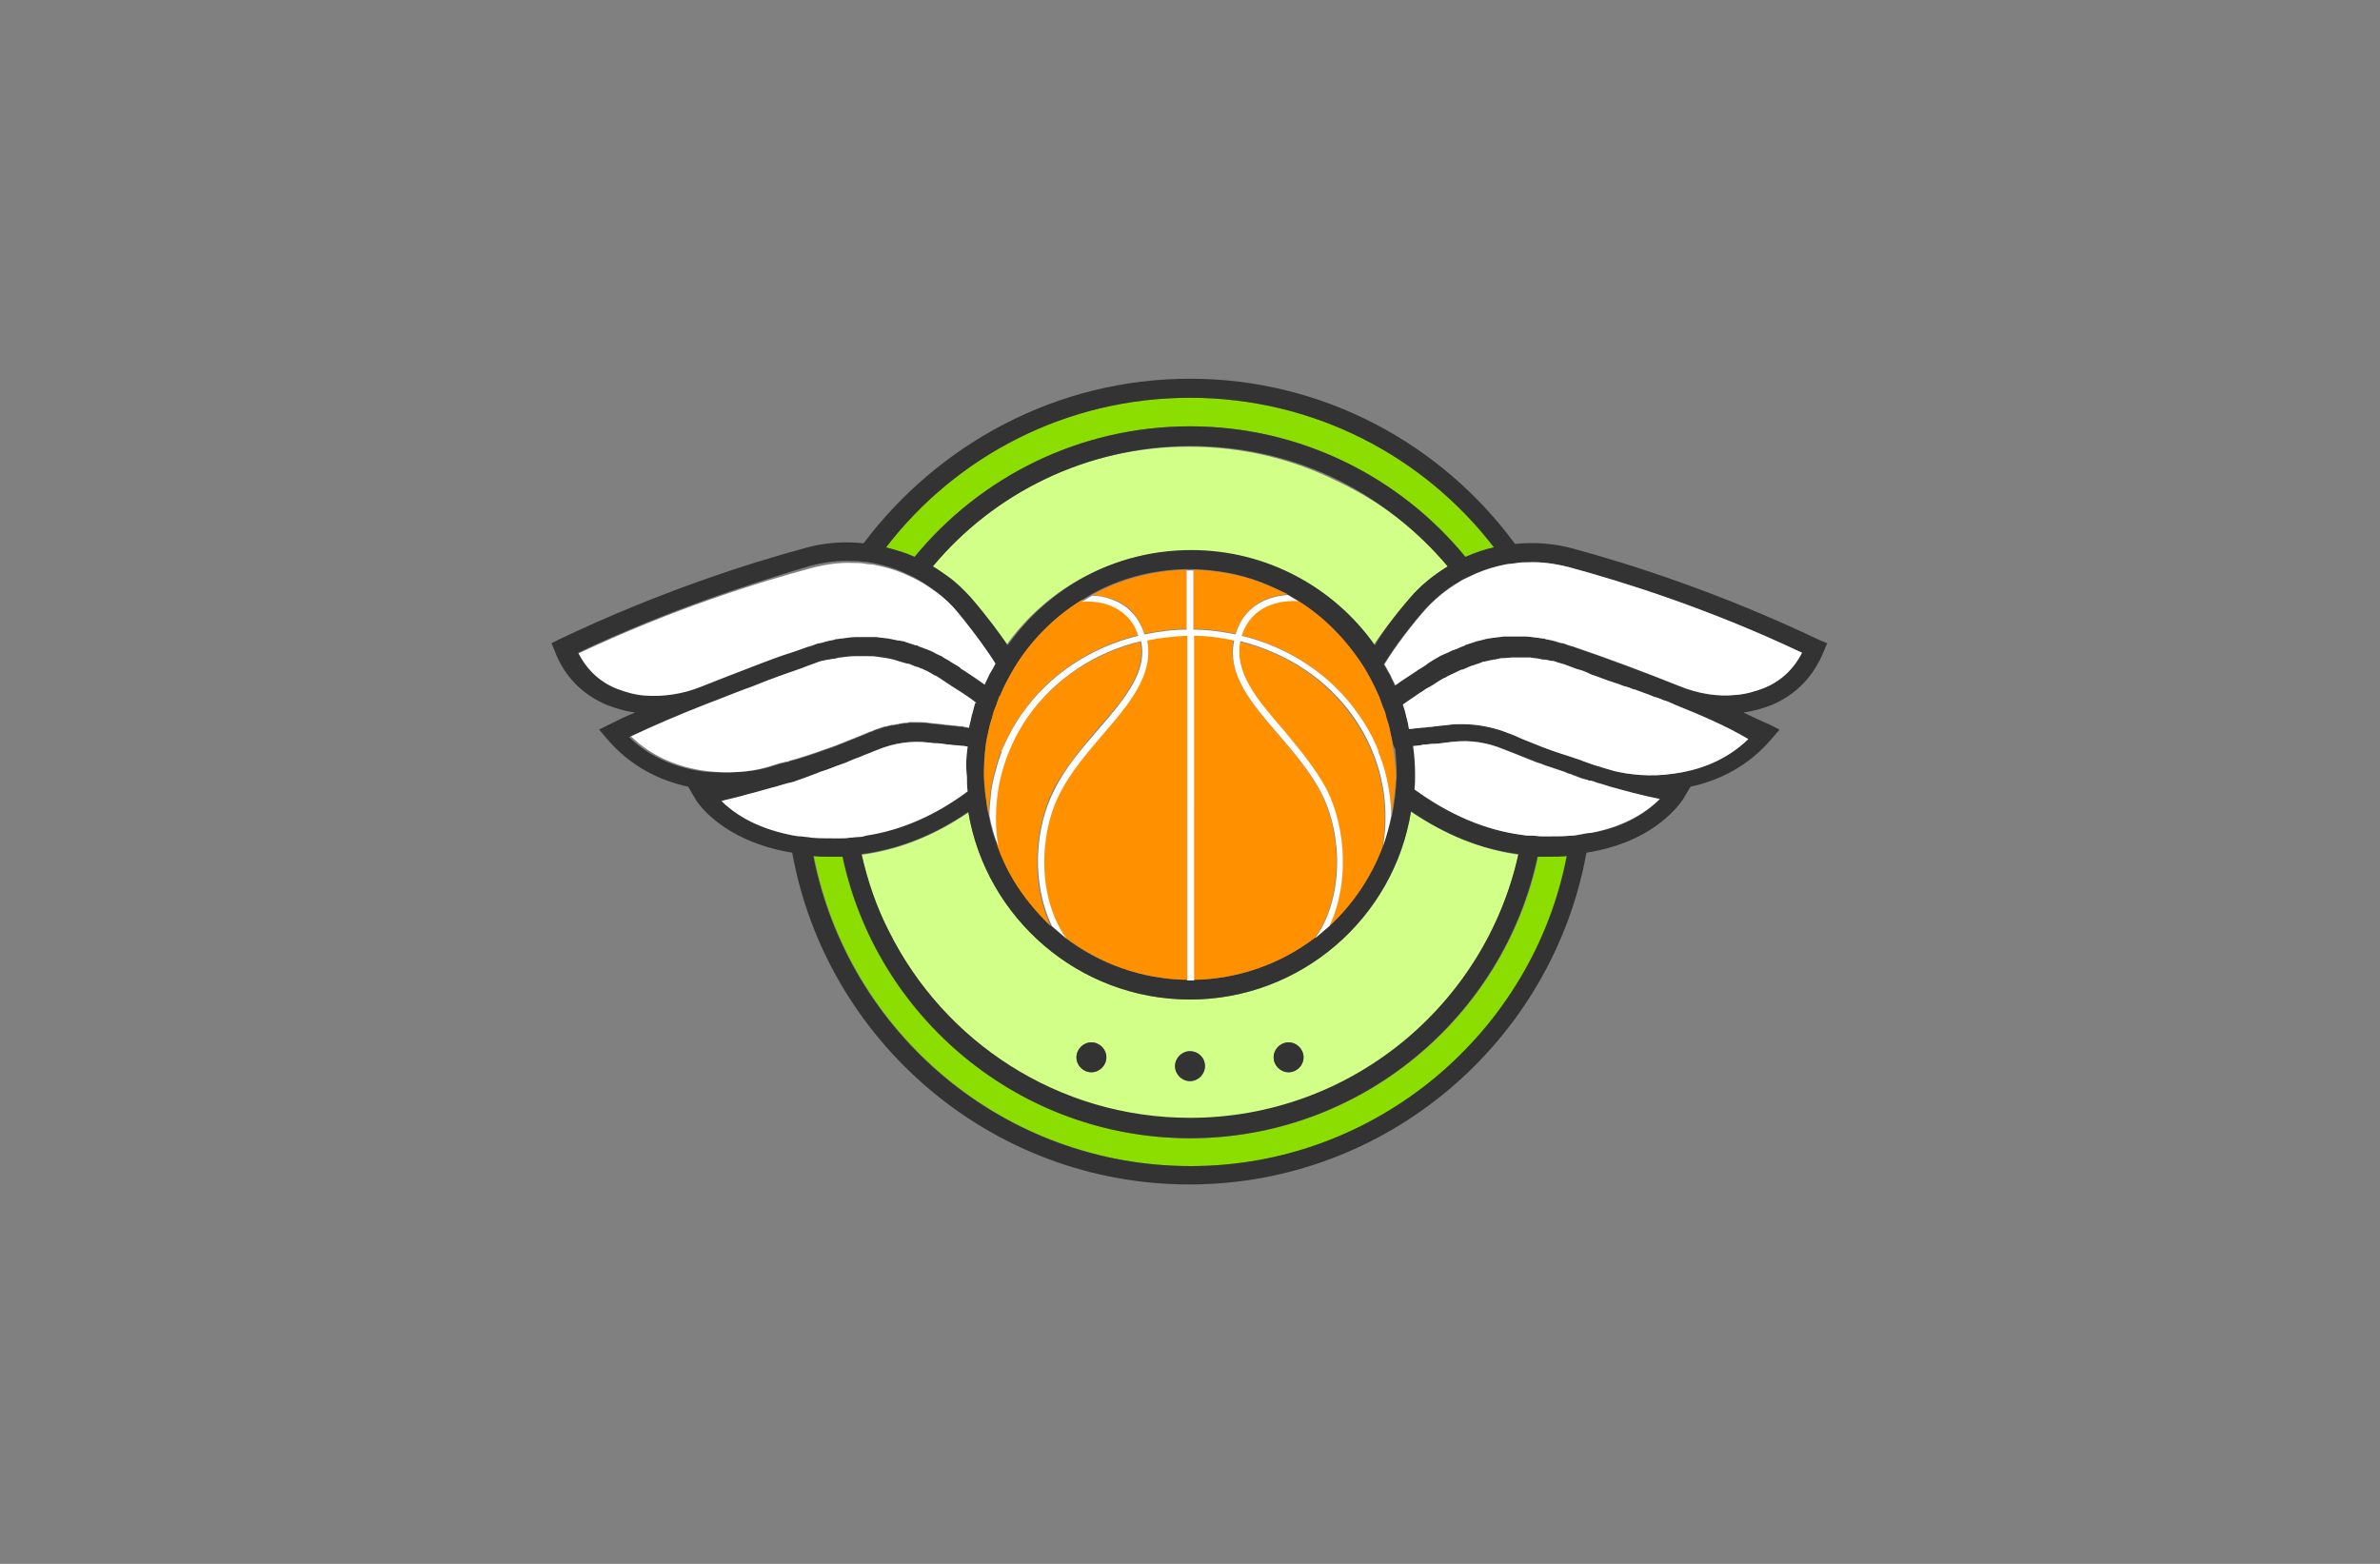 <?xml version="1.0" encoding="utf-8"?>
<!-- Generator: Adobe Illustrator 27.8.1, SVG Export Plug-In . SVG Version: 6.00 Build 0)  -->
<svg version="1.1" xmlns="http://www.w3.org/2000/svg" xmlns:xlink="http://www.w3.org/1999/xlink" x="0px" y="0px"
	 viewBox="0 0 350 230" style="enable-background:new 0 0 350 230;" xml:space="preserve">
<rect x="0" y="0" width="350" height="230" fill="#808080" stroke="none"/>
<style type="text/css">
	.st0{fill:#FF9D00;}
	.st1{fill:url(#SVGID_1_);}
	.st2{opacity:0.22;fill:url(#SVGID_00000044136558960356556730000011274737792473130670_);}
	.st3{fill:#FFC200;}
	.st4{fill:#778718;}
	.st5{fill:#E0B017;}
	.st6{fill:#664407;}
	.st7{fill:#9E690A;}
	.st8{fill:#7F1105;}
	.st9{fill:#191933;}
	.st10{fill:#FCEBD4;}
	.st11{fill:#E3DFD6;}
	.st12{fill:#FFB000;}
	.st13{fill:#AA210E;}
	.st14{fill:#FFF0A6;}
	.st15{fill:#FFDA00;}
	.st16{fill:#F4F4F4;}
	.st17{fill:#DC5C28;}
	.st18{fill:#FF8440;}
	.st19{fill:#C45224;}
	.st20{fill:#2C4369;}
	.st21{fill:#2A72DB;}
	.st22{fill:#C65500;}
	.st23{fill:#C15746;}
	.st24{fill:#FF8C00;}
	.st25{fill:#FFEA2C;}
	.st26{fill:#F7FF57;}
	.st27{fill:#FFFFFF;}
	.st28{fill:#D64949;}
	.st29{fill:#353535;}
	.st30{fill:#FFC783;}
	.st31{fill:#3F7F91;}
	.st32{fill:#25BDE5;}
	.st33{fill:#8CDD00;}
	.st34{fill:#D1FF88;}
	.st35{fill:#333333;}
	.st36{fill:#FF9000;}
	.st37{fill:#A1A813;}
	.st38{fill:#B3C40E;}
	.st39{fill:#CACE72;}
	.st40{fill:url(#SVGID_00000150088418261537742600000018088127321778521009_);}
	.st41{fill:#93E800;}
	.st42{fill:#3CB7D3;}
	.st43{fill:#FF7631;}
	.st44{fill:#E6873C;}
	.st45{fill:#30657F;}
	.st46{fill:#FF7A40;}
	.st47{fill:#FFAD4A;}
	.st48{fill:#BC8E3B;}
	.st49{fill:#E2E2E2;}
	.st50{fill:#F2B844;}
	.st51{fill:#AF3838;}
	.st52{fill:#17B5C1;}
	.st53{fill:#A88643;}
	.st54{fill-rule:evenodd;clip-rule:evenodd;fill:#DD7928;}
	.st55{fill:#E6E7E8;stroke:#CFCFCF;stroke-width:0.106;}
	.st56{fill-rule:evenodd;clip-rule:evenodd;fill:#204F7A;}
	.st57{fill-rule:evenodd;clip-rule:evenodd;fill:#50A4FF;}
	.st58{fill:#002649;}
</style>
<g id="Layer_1">
</g>
<g id="Layer_12">
</g>
<g id="Layer_13">
</g>
<g id="Layer_14">
</g>
<g id="Layer_15">
</g>
<g id="Layer_11">
</g>
<g id="Layer_8">
</g>
<g id="Layer_10">
</g>
<g id="Layer_9">
	<path class="st33" d="M227.8,126C227.8,126,227.8,126,227.8,126c-0.6,0-1.1,0-1.6,0c-5,23.6-26.1,41.4-51.1,41.4
		c-25.1,0-46.1-17.8-51.1-41.4c-0.5,0-1.1,0-1.6,0c0,0,0,0,0,0c-0.9,0-1.8,0-2.7-0.1c5.1,26,28,45.6,55.5,45.6
		c27.4,0,50.4-19.7,55.4-45.6C229.6,125.9,228.7,126,227.8,126z M175,58.5c-18.2,0-34.4,8.6-44.7,22c1.5,0.4,2.9,0.8,4.2,1.4
		c9.6-11.7,24.2-19.2,40.5-19.2c16.3,0,30.9,7.5,40.5,19.2c1.4-0.6,2.8-1.1,4.2-1.4C209.4,67.1,193.2,58.5,175,58.5z"/>
	<path class="st29" d="M147.3,100.3c0,0.1,0,0.1-0.1,0.2l0,0L147.3,100.3L147.3,100.3z"/>
	<path class="st34" d="M212.9,83.3c-2.1,1.3-4,2.8-5.6,4.7c-2.5,2.9-4.3,5.4-5.4,7c-6-8.5-15.8-14-27-14c-11.1,0-21,5.5-27,14
		c-1.1-1.6-2.9-4.1-5.4-7c-1.1-1.2-2.2-2.3-3.5-3.2v0c-0.7-0.5-1.4-1-2.1-1.4c9.1-10.8,22.7-17.7,37.9-17.7c7.9,0,15.3,1.8,21.9,5.1
		c0,0,0,0,0,0c0,0,0,0,0,0C203.1,73.8,208.6,78.1,212.9,83.3z M223.3,125.7c-4.9,22.2-24.7,38.8-48.3,38.8
		c-19.4,0-36.2-11.2-44.3-27.5c0,0,0,0,0,0c-1.8-3.6-3.1-7.3-4-11.3c0.3,0,0.6-0.1,0.8-0.1c5.2-0.8,10.2-2.9,14.9-6.1
		C145,135,158.7,147,175,147c16.3,0,30-12,32.5-27.6C212.6,122.8,217.8,124.9,223.3,125.7z M162.7,155.5c0-1.2-1-2.2-2.2-2.2
		c-1.2,0-2.2,1-2.2,2.2c0,1.2,1,2.2,2.2,2.2C161.7,157.7,162.7,156.7,162.7,155.5z M177.2,156.8c0-1.2-1-2.2-2.2-2.2
		c-1.2,0-2.2,1-2.2,2.2c0,1.2,1,2.2,2.2,2.2C176.2,159,177.2,158,177.2,156.8z M191.7,155.5c0-1.2-1-2.2-2.2-2.2
		c-1.2,0-2.2,1-2.2,2.2c0,1.2,1,2.2,2.2,2.2C190.7,157.7,191.7,156.7,191.7,155.5z"/>
	<path class="st35" d="M162.7,155.5c0,1.2-1,2.2-2.2,2.2c-1.2,0-2.2-1-2.2-2.2c0-1.2,1-2.2,2.2-2.2
		C161.7,153.3,162.7,154.3,162.7,155.5z M189.5,153.3c-1.2,0-2.2,1-2.2,2.2c0,1.2,1,2.2,2.2,2.2c1.2,0,2.2-1,2.2-2.2
		C191.7,154.3,190.7,153.3,189.5,153.3z M268.7,94.6l-0.5,1.2c-1.5,3.7-4.1,6.4-7.7,7.9c-1.3,0.5-2.7,0.9-4.1,1.1
		c1.3,0.6,2.5,1.2,3.7,1.7l1.6,0.8l-1.2,1.4c-3.4,4-7.7,6.1-11.9,7h0l-1,1.7c-0.2,0.3-3.9,6.4-14.3,8c-5,27.7-29.3,48.8-58.4,48.8
		c-29.1,0-53.4-21.1-58.4-48.8c-10.5-1.7-14.2-7.7-14.3-8l-1-1.7l0,0c-4.2-0.9-8.5-3-11.9-7l-1.2-1.4l1.6-0.8
		c1.2-0.6,2.4-1.2,3.7-1.7c-1.4-0.2-2.8-0.6-4.1-1.1c-3.6-1.5-6.3-4.2-7.7-7.9l-0.5-1.2l1.2-0.6c14.5-6.9,27.6-11.1,36.1-13.4
		c2.8-0.8,5.7-1,8.6-0.7C138,65.3,155.4,55.7,175,55.7c19.6,0,37,9.6,47.8,24.3c2.8-0.3,5.7-0.1,8.6,0.7c8.5,2.3,21.6,6.5,36.1,13.4
		L268.7,94.6z M130.3,80.5c1.5,0.4,2.9,0.8,4.2,1.4c9.6-11.7,24.2-19.2,40.5-19.2c16.3,0,30.9,7.5,40.5,19.2
		c1.4-0.6,2.8-1.1,4.2-1.4c-10.3-13.4-26.5-22-44.7-22C156.8,58.5,140.6,67.1,130.3,80.5z M204.7,108.8L204.7,108.8
		c-0.1-0.5-0.2-0.9-0.3-1.4c-0.1-0.6-0.3-1.2-0.5-1.8c0-0.1-0.1-0.3-0.1-0.4c-0.1-0.5-0.3-0.9-0.5-1.4c-0.2-0.5-0.3-0.9-0.5-1.4
		c-0.1-0.1-0.1-0.3-0.2-0.4c-0.6-1.4-1.3-2.7-2.1-4c0,0,0,0,0,0c-2.5-3.9-5.8-7.3-9.7-9.7c-0.5-0.3-1-0.6-1.5-0.9
		c-1.3-0.7-2.6-1.3-3.9-1.8c0,0,0,0,0,0c-3.1-1.2-6.5-1.8-10-1.9c-0.2,0-0.3,0-0.5,0c-0.2,0-0.3,0-0.5,0c-5,0.1-9.8,1.4-13.9,3.7
		c-0.5,0.3-1,0.6-1.5,0.9c-3.9,2.4-7.3,5.8-9.7,9.7v0c0,0,0,0,0,0c-0.8,1.3-1.5,2.6-2.1,4c-0.1,0.1-0.1,0.3-0.2,0.4
		c-0.2,0.5-0.4,0.9-0.5,1.4c-0.2,0.5-0.3,0.9-0.5,1.4c0,0.1-0.1,0.3-0.1,0.4c-0.2,0.6-0.3,1.2-0.5,1.8c-0.1,0.5-0.2,0.9-0.3,1.4
		c-0.1,0.5-0.2,0.9-0.2,1.4c-0.2,1.2-0.2,2.5-0.2,3.8c0,0.6,0,1.2,0.1,1.8c0,0.6,0.1,1.1,0.2,1.7c0.1,0.8,0.2,1.6,0.4,2.4
		c0.3,1.6,0.7,3.1,1.3,4.5c0.6,1.7,1.4,3.4,2.3,4.9c1.5,2.5,3.4,4.8,5.5,6.8c0.7,0.6,1.4,1.2,2.1,1.8c5,3.8,11.2,6.1,17.9,6.2
		c0.2,0,0.3,0,0.5,0c0.2,0,0.3,0,0.5,0c6.7-0.1,12.9-2.4,17.9-6.2l0,0c0.7-0.6,1.4-1.2,2.1-1.8l0,0c3.5-3.2,6.2-7.2,7.9-11.7
		c0.5-1.5,1-3,1.3-4.5c0.2-0.8,0.3-1.6,0.4-2.4c0.1-0.6,0.1-1.1,0.2-1.7c0-0.6,0.1-1.2,0.1-1.8c0-1.3-0.1-2.6-0.2-3.8
		C204.9,109.7,204.8,109.3,204.7,108.8z M175,147c-16.4,0-30-12-32.6-27.6c-4.8,3.3-9.8,5.3-14.9,6.1c-0.3,0-0.6,0.1-0.8,0.1
		c0.9,4,2.2,7.8,4,11.3c0,0,0,0,0,0c8.1,16.3,24.9,27.5,44.3,27.5c23.6,0,43.4-16.6,48.3-38.8c-5.5-0.7-10.7-2.8-15.8-6.3
		C205,135,191.3,147,175,147z M207.3,88c1.6-1.9,3.5-3.4,5.6-4.7c-4.4-5.2-9.8-9.5-15.9-12.6c0,0,0,0,0,0c0,0,0,0,0,0
		c-6.6-3.3-14.1-5.1-21.9-5.1c-15.2,0-28.9,6.9-37.9,17.7c0.7,0.4,1.4,0.9,2.1,1.4v0c1.3,0.9,2.4,2,3.5,3.2c2.5,2.9,4.3,5.4,5.4,7
		c6-8.5,15.8-14,27-14c11.1,0,21,5.5,27,14C203,93.4,204.8,90.9,207.3,88z M94.7,102.2c2.7,0.3,5.6-0.2,8.3-1.3c0,0,0,0,0,0l7.7-3
		c1.3-0.5,2.7-1,4-1.5c1.4-0.5,2.7-1,4.1-1.4c0.1,0,0.2-0.1,0.4-0.1c0.3-0.1,0.5-0.2,0.8-0.3c0.3-0.1,0.6-0.2,0.9-0.2
		c0.6-0.1,1.1-0.3,1.7-0.4c0.1,0,0.3-0.1,0.4-0.1c0.3,0,0.6-0.1,0.8-0.1c0.7-0.1,1.3-0.1,2-0.2c0.5,0,1,0,1.5,0h0.1
		c0.2,0,0.3,0,0.5,0c0.2,0,0.3,0,0.4,0c0.2,0,0.3,0,0.5,0c0.5,0,1,0.1,1.5,0.2l0.1,0c0.2,0,0.4,0.1,0.6,0.1c0.3,0.1,0.6,0.1,0.9,0.2
		c0.2,0,0.4,0.1,0.6,0.1c0.1,0,0.1,0,0.2,0c0.3,0.1,0.6,0.2,0.9,0.3c0.2,0.1,0.4,0.1,0.6,0.2l0.3,0.1c0.1,0,0.3,0.1,0.4,0.1
		c0.1,0,0.3,0.1,0.4,0.2c0.2,0.1,0.4,0.2,0.6,0.2c0.3,0.1,0.5,0.2,0.8,0.3c0.5,0.2,0.9,0.4,1.4,0.7c0.1,0.1,0.3,0.2,0.4,0.2
		c0.4,0.2,0.9,0.5,1.3,0.8c0.4,0.3,0.9,0.6,1.3,0.8c0.1,0.1,0.2,0.1,0.2,0.2c0.2,0.1,0.3,0.2,0.5,0.3c0.4,0.3,0.8,0.5,1.2,0.8
		c0.5,0.3,0.9,0.6,1.3,0.9c0.1,0.1,0.3,0.2,0.4,0.3c0.2-0.5,0.5-1,0.7-1.5c0.3-0.6,0.6-1.1,0.9-1.6v0c-0.8-1.3-2.8-4.2-5.8-7.8
		c-0.9-1.1-2-2.1-3.1-2.9c-0.7-0.5-1.4-1-2.1-1.4c-0.4-0.2-0.8-0.5-1.3-0.7c-0.4-0.2-0.9-0.4-1.3-0.6c-1.4-0.6-2.8-1-4.3-1.3
		c-0.5-0.1-1-0.2-1.6-0.2c-0.5-0.1-1.1-0.1-1.6-0.1c-2-0.1-4,0.2-6,0.7C111.2,85.6,98.7,89.5,85,96c1.2,2.3,3.2,4.1,5.6,5.2
		C91.9,101.7,93.3,102,94.7,102.2z M112.5,113c0.8-0.2,1.6-0.5,2.3-0.7l0.5-0.1c0.2,0,0.3-0.1,0.5-0.1c0.1,0,0.2,0,0.2-0.1
		c0.4-0.1,0.7-0.2,1.1-0.3l1.6-0.5l0.9-0.3c0.6-0.2,1.2-0.4,1.7-0.6c0.6-0.2,1.2-0.4,1.7-0.6c0.5-0.2,1-0.4,1.5-0.6
		c0.5-0.2,1-0.4,1.5-0.6c0.7-0.3,1.3-0.5,1.9-0.8c0,0,0.1,0,0.1,0c0.2-0.1,0.5-0.2,0.7-0.3c0.2-0.1,0.4-0.1,0.6-0.2c0,0,0,0,0,0
		c0.1,0,0.2-0.1,0.3-0.1c0.3-0.1,0.5-0.2,0.8-0.2c0.2-0.1,0.5-0.1,0.7-0.2c0.1,0,0.2,0,0.2,0c0.2,0,0.4-0.1,0.5-0.1c0,0,0.1,0,0.1,0
		c0.1,0,0.2,0,0.4-0.1c0.3,0,0.5-0.1,0.7-0.1c0.3,0,0.5,0,0.7-0.1c0.1,0,0.1,0,0.2,0c0.3,0,0.5,0,0.8,0c0,0,0,0,0,0
		c0.6,0,1.3,0,1.9,0.1c0.6,0.1,1.2,0.1,1.8,0.2c0.3,0,0.6,0.1,0.9,0.1c0.3,0,0.7,0.1,1,0.1c0.3,0,0.6,0.1,1,0.1c0.2,0,0.4,0,0.5,0.1
		c0.3,0,0.5,0.1,0.7,0.1c0,0,0,0,0,0c0,0,0,0,0,0c0.1-0.6,0.3-1.2,0.4-1.8c0.2-0.6,0.3-1.2,0.5-1.8c0,0,0,0,0,0
		c-0.1,0-0.1-0.1-0.2-0.1c-0.9-0.7-2.1-1.5-3.4-2.3c-0.2-0.1-0.4-0.3-0.6-0.4c-0.4-0.3-0.8-0.5-1.2-0.8c-0.3-0.2-0.6-0.4-0.9-0.5
		c-0.2-0.1-0.3-0.2-0.5-0.3c-0.3-0.2-0.7-0.4-1-0.5c-0.2-0.1-0.3-0.2-0.5-0.2c-0.2-0.1-0.3-0.2-0.5-0.2c-0.3-0.1-0.6-0.2-0.8-0.3
		c-0.2-0.1-0.4-0.2-0.7-0.2c-0.7-0.2-1.4-0.4-2-0.6c-0.8-0.2-1.5-0.3-2.3-0.4c-0.5-0.1-1-0.1-1.5-0.1c-0.5,0-1,0-1.5,0
		c-0.1,0-0.3,0-0.4,0c-0.7,0-1.4,0.1-2.1,0.2c-0.2,0-0.3,0-0.5,0.1c-0.4,0.1-0.8,0.1-1.2,0.2c-0.2,0-0.4,0.1-0.6,0.1
		c-0.6,0.1-1.1,0.3-1.6,0.5h0c-0.6,0.2-1.1,0.4-1.6,0.6c-2.3,0.8-4.6,1.6-6.8,2.5c-0.5,0.2-1,0.4-1.6,0.6c-1.9,0.7-3.8,1.5-5.7,2.2
		c-4.1,1.6-7.8,3.2-11.2,4.8c3.3,3.2,7.3,4.6,11.1,5.1h0C107.2,113.8,110.4,113.5,112.5,113z M119.1,123c1,0.1,2,0.1,3.2,0.1
		c0,0,0,0,0,0c0.4,0,0.7,0,1.1,0c0.5,0,0.9,0,1.4-0.1c0.5,0,0.9-0.1,1.4-0.1c0.3,0,0.7-0.1,1-0.2c5.2-0.8,10.2-3,14.9-6.5
		c-0.1-0.7-0.1-1.5-0.1-2.2c0-1.4,0.1-2.8,0.3-4.2c-0.2,0-0.4-0.1-0.7-0.1c-0.3,0-0.7-0.1-1.1-0.1c-0.4,0-0.7-0.1-1.1-0.1
		c-0.7-0.1-1.3-0.2-2-0.2c-0.3,0-0.6-0.1-0.9-0.1c-2.5-0.3-5.1,0.1-7.5,1.1c-0.5,0.2-1,0.4-1.5,0.6c-0.6,0.2-1.1,0.5-1.8,0.7
		c-0.5,0.2-0.9,0.4-1.4,0.6c-0.5,0.2-0.9,0.3-1.4,0.5c-0.5,0.2-1,0.4-1.6,0.6c-0.3,0.1-0.7,0.2-1.1,0.4c-0.5,0.2-1.1,0.4-1.6,0.6
		c-0.5,0.2-0.9,0.3-1.4,0.5c-0.5,0.2-0.9,0.3-1.4,0.4c-0.8,0.2-1.6,0.5-2.5,0.7c-0.8,0.2-2,0.6-3.3,0.9c-1.3,0.4-2.7,0.7-3.9,1
		c1.6,1.6,4.7,3.9,10.2,5c0.5,0.1,0.9,0.2,1.5,0.2C118.1,122.9,118.6,123,119.1,123z M230.4,125.9c-0.9,0.1-1.7,0.1-2.7,0.1
		c0,0,0,0,0,0c-0.5,0-1.1,0-1.6,0c-5,23.6-26.1,41.4-51.1,41.4c-25.1,0-46.1-17.8-51.1-41.4c-0.5,0-1.1,0-1.6,0c0,0,0,0,0,0
		c-0.9,0-1.8,0-2.7-0.1c5.1,26,28,45.6,55.5,45.6C202.4,171.5,225.4,151.8,230.4,125.9z M244,117.6c-2.5-0.6-5.5-1.5-7.2-1.9
		c0,0,0,0,0,0l-1.2-0.4c-0.4-0.1-0.8-0.2-1.2-0.4c0,0,0,0,0,0c0,0,0,0,0,0c0,0,0,0-0.1,0l0,0c-0.1,0-0.1,0-0.2-0.1c0,0,0,0-0.1,0h0
		c0,0,0,0,0,0c0,0-0.1,0-0.1,0l0,0c0,0,0,0,0,0c0,0,0,0,0,0c0,0,0,0-0.1,0c-0.1,0-0.2,0-0.2-0.1c0,0,0,0,0,0c0,0-0.1,0-0.1,0
		l-0.4-0.1c-0.5-0.2-0.9-0.3-1.4-0.5c-0.2-0.1-0.4-0.1-0.5-0.2c-0.4-0.1-0.7-0.2-1.1-0.4l-2.1-0.7c-0.2-0.1-0.4-0.1-0.6-0.2
		c-0.5-0.2-1-0.4-1.4-0.5c-0.5-0.2-1-0.4-1.5-0.6v0c-1.2-0.5-2.3-0.9-3.3-1.3c-2.4-1-4.9-1.4-7.5-1.1c-0.3,0-0.6,0.1-0.9,0.1
		c-0.7,0.1-1.4,0.2-2.1,0.2c-0.4,0-0.7,0.1-1.1,0.1c-0.2,0-0.4,0-0.5,0.1c-0.4,0-0.7,0.1-1,0.1c-0.1,0-0.1,0-0.2,0
		c0.2,1.4,0.3,2.8,0.3,4.2c0,0.7,0,1.5-0.1,2.2c5.1,3.7,10.4,6,15.9,6.7c0.5,0.1,0.9,0.1,1.4,0.1c0.5,0,0.9,0.1,1.4,0.1
		c0.4,0,0.7,0,1.1,0c0,0,0,0,0,0c1.1,0,2.2,0,3.2-0.1c0.5,0,1-0.1,1.5-0.2c0.5-0.1,1-0.2,1.4-0.2C239.3,121.6,242.4,119.2,244,117.6
		z M246.2,103.6c0,0-0.1,0-0.1-0.1c0,0,0,0-0.1,0c0,0,0,0,0,0c-0.4-0.2-0.9-0.4-1.3-0.5c-0.5-0.2-0.9-0.4-1.4-0.5
		c-0.9-0.4-1.9-0.7-2.9-1.1c0,0,0,0-0.1,0c-0.5-0.2-1-0.4-1.5-0.5c-0.3-0.1-0.5-0.2-0.8-0.3c-0.2-0.1-0.4-0.1-0.6-0.2
		c-0.3-0.1-0.6-0.2-0.9-0.3c-0.6-0.2-1.3-0.5-1.9-0.7c-0.3-0.1-0.7-0.2-1-0.4c-0.2-0.1-0.5-0.2-0.7-0.3c-0.3-0.1-0.6-0.2-1-0.3
		c-0.5-0.2-1.1-0.4-1.6-0.6h0c-0.5-0.2-1.1-0.3-1.6-0.5c-0.2-0.1-0.4-0.1-0.6-0.1c-0.4-0.1-0.8-0.2-1.2-0.2c-0.1,0-0.3,0-0.4-0.1
		c0,0,0,0-0.1,0c-0.5-0.1-0.9-0.1-1.4-0.2c-0.2,0-0.4,0-0.6,0h0c-0.1,0-0.3,0-0.4,0c-0.5,0-1,0-1.5,0c-0.5,0-1,0.1-1.5,0.1
		c-0.2,0-0.4,0-0.6,0.1c-0.2,0-0.4,0.1-0.6,0.1c-0.2,0-0.4,0.1-0.6,0.1c-0.1,0-0.3,0.1-0.4,0.1c-0.2,0-0.3,0.1-0.5,0.1
		c-0.2,0-0.4,0.1-0.6,0.2c-0.3,0.1-0.6,0.2-0.9,0.3c-0.2,0.1-0.4,0.1-0.6,0.2c-0.2,0.1-0.5,0.2-0.7,0.3c-0.2,0.1-0.4,0.2-0.6,0.2
		c-0.5,0.2-1,0.5-1.5,0.7c-0.2,0.1-0.4,0.2-0.6,0.3c-0.1,0.1-0.3,0.2-0.4,0.2c-0.2,0.1-0.5,0.3-0.7,0.4c-0.6,0.4-1.2,0.8-1.8,1.1
		c-0.4,0.2-0.7,0.5-1.1,0.7c-0.7,0.5-1.3,0.9-1.9,1.3c-0.1,0.1-0.3,0.2-0.4,0.3c-0.1,0-0.1,0.1-0.2,0.1c0,0,0,0,0,0
		c0.2,0.6,0.4,1.2,0.5,1.8c0.2,0.6,0.3,1.2,0.4,1.8c0,0,0,0,0,0c0,0,0,0,0,0c0.1,0,0.1,0,0.2,0c0.3,0,0.7-0.1,1-0.1
		c0.3,0,0.6-0.1,1-0.1c0.3,0,0.7-0.1,1-0.1c0.3,0,0.6-0.1,0.9-0.1c0.6-0.1,1.2-0.1,1.8-0.2c0.6-0.1,1.3-0.1,1.9-0.1
		c2.4,0,4.8,0.5,7,1.4c0.6,0.2,1.2,0.5,1.9,0.8c0.5,0.2,1,0.4,1.5,0.6c0.5,0.2,1,0.4,1.5,0.6c1.3,0.5,2.8,1,4.4,1.5
		c0.5,0.2,1,0.3,1.4,0.5c0.5,0.2,0.9,0.3,1.4,0.5c0.5,0.2,1.1,0.3,1.6,0.5c0.6,0.2,1.1,0.3,1.7,0.5c2.1,0.5,5.2,0.9,8.6,0.4
		c3.8-0.5,7.8-1.9,11.1-5.1C253.9,106.8,250.2,105.2,246.2,103.6z M265,96c-13.8-6.5-26.2-10.4-34.4-12.6c-2-0.5-4-0.8-6-0.7
		c-0.5,0-1.1,0-1.6,0.1c-0.5,0.1-1.1,0.1-1.6,0.2c-1.5,0.3-2.9,0.7-4.3,1.3c-0.4,0.2-0.9,0.4-1.3,0.6c-0.4,0.2-0.9,0.4-1.3,0.7
		c-1.9,1.1-3.7,2.6-5.2,4.3c-3.1,3.6-5,6.5-5.8,7.8c0.3,0.5,0.6,1.1,0.9,1.6c0.2,0.5,0.5,1,0.7,1.5c0.9-0.7,2.1-1.4,3.4-2.3
		c0.5-0.3,1-0.6,1.5-1c0.3-0.2,0.5-0.3,0.8-0.5c0.2-0.1,0.5-0.3,0.7-0.4c0.3-0.2,0.6-0.3,0.8-0.4c0.2-0.1,0.5-0.2,0.7-0.3
		c0.2-0.1,0.4-0.2,0.6-0.3c0,0,0,0,0.1,0c0.2-0.1,0.3-0.1,0.5-0.2c0.3-0.1,0.6-0.3,1-0.4c0,0,0.1,0,0.1-0.1c0.3-0.1,0.6-0.2,0.9-0.3
		c0.3-0.1,0.6-0.2,0.9-0.3c0.6-0.1,1.1-0.3,1.7-0.4c0.3,0,0.5-0.1,0.8-0.1c0.5-0.1,1-0.1,1.5-0.2c0,0,0,0,0,0c0.2,0,0.3,0,0.5,0h0
		c0.1,0,0.3,0,0.4,0c0.2,0,0.4,0,0.5,0h0c0.5,0,1,0,1.5,0c0.7,0,1.3,0.1,2,0.2c0.3,0,0.6,0.1,0.8,0.1c0.1,0,0.3,0,0.4,0.1
		c0.6,0.1,1.1,0.2,1.7,0.4c0.3,0.1,0.6,0.2,0.9,0.2c0.3,0.1,0.5,0.2,0.8,0.3c0.1,0,0.2,0.1,0.4,0.1c5.6,1.9,10.9,3.9,15.9,5.9
		c2.7,1.1,5.6,1.6,8.3,1.3c1.4-0.1,2.8-0.5,4.1-1C261.9,100.1,263.8,98.3,265,96z M175,154.6c-1.2,0-2.2,1-2.2,2.2
		c0,1.2,1,2.2,2.2,2.2c1.2,0,2.2-1,2.2-2.2C177.2,155.5,176.2,154.6,175,154.6z"/>
	<path class="st36" d="M167.4,93.4c-7,1.7-13.2,5.8-17.2,11.6c-1.2,1.7-2.1,3.5-2.9,5.3v0l0,0c0,0.1,0,0.1-0.1,0.2
		c-0.3,0.8-0.6,1.6-0.8,2.5c-0.4,1.3-0.7,2.7-0.8,4c-0.1,0.9-0.2,1.9-0.2,2.8c-0.2-0.8-0.3-1.6-0.4-2.4c-0.1-0.6-0.1-1.1-0.2-1.7
		c0-0.6-0.1-1.2-0.1-1.8c0-1.3,0.1-2.6,0.2-3.8c0.1-0.5,0.1-0.9,0.2-1.4c0.1-0.5,0.2-0.9,0.3-1.4c0.1-0.6,0.3-1.2,0.5-1.8
		c0-0.1,0.1-0.3,0.1-0.4c0.1-0.5,0.3-0.9,0.5-1.4c0.2-0.5,0.3-0.9,0.5-1.4c0,0,0.1,0,0.1,0.1l0.1-0.4c0.6-1.4,1.3-2.7,2.1-4
		c0,0,0,0,0,0v0c2.4-3.9,5.8-7.3,9.7-9.7c1-0.1,2.2,0,3.4,0.3C164.5,89.3,166.5,90.6,167.4,93.4z M167.7,94.4
		c-6.8,1.7-12.8,5.6-16.7,11.2c-2.9,4.1-4.4,8.8-4.6,13.6c-0.1,1.8,0,3.5,0.3,5.3c0.6,1.7,1.4,3.4,2.3,4.9c1.5,2.5,3.4,4.8,5.5,6.8
		c-2.9-6.1-2.5-14.3,0.4-20.1c1.7-3.2,4.1-6,6.4-8.8C165.3,102.8,168.6,98.9,167.7,94.4z M160.6,87.5c1,0.1,2,0.3,3,0.6
		c2,0.7,3.8,2.2,4.7,5.1c2-0.4,4.1-0.7,6.2-0.7v-8.7C169.5,83.9,164.7,85.2,160.6,87.5z M168.6,94.1c1.1,5-2.6,9.3-6.5,13.8
		c-2.3,2.7-4.7,5.5-6.3,8.6c-3.2,6.2-3.3,15.5,0.9,21.4c5,3.8,11.2,6.1,17.9,6.2V93.5C172.5,93.5,170.5,93.7,168.6,94.1z
		 M204.9,110.2c-0.1-0.5-0.1-0.9-0.2-1.4c0,0,0,0,0,0c0,0,0,0,0,0c-0.1-0.5-0.2-0.9-0.3-1.4c-0.1-0.6-0.3-1.2-0.5-1.8
		c0-0.1-0.1-0.3-0.1-0.4c-0.1-0.5-0.3-0.9-0.5-1.4c-0.2-0.5-0.3-0.9-0.5-1.4c-0.1-0.1-0.1-0.3-0.2-0.4c-0.6-1.4-1.3-2.7-2.1-4
		c0,0,0,0,0,0c-2.5-3.9-5.8-7.3-9.7-9.7c-2.6-0.1-6.8,0.5-8.3,5.1c7,1.7,13.2,5.8,17.2,11.6c1.2,1.7,2.1,3.5,2.9,5.3c0,0,0,0,0,0v0
		c0,0,0,0,0,0c0,0.1,0,0.1,0.1,0.2c0.8,2.1,1.4,4.3,1.7,6.5c0.1,0.9,0.2,1.9,0.2,2.8c0.2-0.8,0.3-1.6,0.4-2.4
		c0.1-0.6,0.1-1.1,0.2-1.7c0-0.6,0.1-1.2,0.1-1.8C205.2,112.7,205.1,111.4,204.9,110.2z M185.5,85.7
		C185.5,85.7,185.4,85.7,185.5,85.7c-3.1-1.2-6.5-1.8-10-1.9v8.7c2.1,0,4.2,0.3,6.2,0.7c1.4-4.4,4.9-5.6,7.7-5.8
		C188.1,86.8,186.8,86.2,185.5,85.7z M194.2,116.5c-1.6-3.1-4-5.9-6.3-8.6c-3.9-4.5-7.5-8.8-6.5-13.8c-1.9-0.4-3.9-0.6-5.9-0.7v50.7
		c6.7-0.1,12.9-2.4,17.9-6.2l0,0C197.5,132,197.4,122.7,194.2,116.5z M199,105.6c-3.9-5.6-9.9-9.6-16.7-11.2c-1,4.5,2.4,8.5,6.3,13
		c2.3,2.7,4.8,5.5,6.4,8.8c3,5.7,3.4,13.9,0.4,20.1c3.5-3.2,6.2-7.2,7.9-11.7C204.4,117.8,202.9,111.2,199,105.6z"/>
	<path class="st27" d="M146.4,97.6L146.4,97.6c-0.3,0.6-0.6,1.1-0.9,1.6c-0.2,0.5-0.5,1-0.7,1.5c-0.1-0.1-0.3-0.2-0.4-0.3
		c-0.4-0.3-0.9-0.6-1.3-0.9c-0.4-0.3-0.8-0.5-1.2-0.8c-0.2-0.1-0.3-0.2-0.5-0.3c-0.1-0.1-0.2-0.1-0.2-0.2c-0.4-0.3-0.8-0.5-1.3-0.8
		c-0.4-0.3-0.9-0.5-1.3-0.8c-0.1-0.1-0.3-0.2-0.4-0.2c-0.5-0.2-0.9-0.5-1.4-0.7c-0.3-0.1-0.5-0.2-0.8-0.3c-0.2-0.1-0.4-0.2-0.6-0.2
		c-0.1-0.1-0.3-0.1-0.4-0.2c-0.1-0.1-0.3-0.1-0.4-0.1l-0.3-0.1c-0.2-0.1-0.4-0.1-0.6-0.2c-0.3-0.1-0.6-0.2-0.9-0.3
		c-0.1,0-0.1,0-0.2,0c-0.2-0.1-0.4-0.1-0.6-0.1c-0.3-0.1-0.6-0.1-0.9-0.2c-0.2,0-0.4-0.1-0.6-0.1l-0.1,0c-0.5-0.1-1-0.1-1.5-0.2
		c-0.2,0-0.3,0-0.5,0c-0.1,0-0.3,0-0.4,0c-0.2,0-0.3,0-0.5,0h-0.1c-0.5,0-1,0-1.5,0c-0.7,0-1.3,0.1-2,0.2c-0.3,0-0.6,0.1-0.8,0.1
		c-0.1,0-0.3,0-0.4,0.1c-0.6,0.1-1.1,0.2-1.7,0.4c-0.3,0.1-0.6,0.1-0.9,0.2c-0.3,0.1-0.5,0.2-0.8,0.3c-0.1,0-0.2,0.1-0.4,0.1
		c-1.4,0.5-2.8,1-4.1,1.4c-1.4,0.5-2.7,1-4,1.5c-2.6,1-5.2,2-7.7,3c0,0,0,0,0,0c-2.7,1.1-5.6,1.5-8.3,1.3c-1.4-0.1-2.8-0.5-4.1-1
		c-2.5-1-4.4-2.8-5.6-5.2c13.8-6.5,26.2-10.4,34.4-12.6c2-0.5,4-0.8,6-0.7c0.5,0,1.1,0,1.6,0.1c0.5,0.1,1.1,0.1,1.6,0.2
		c1.5,0.3,2.9,0.7,4.3,1.3c0.4,0.2,0.9,0.4,1.3,0.6c0.4,0.2,0.8,0.4,1.3,0.7c0.7,0.4,1.4,0.9,2.1,1.4c1.1,0.8,2.2,1.8,3.1,2.9
		C143.6,93.4,145.6,96.3,146.4,97.6z M143.5,103.3c-0.9-0.7-2.1-1.5-3.4-2.3c-0.2-0.1-0.4-0.3-0.6-0.4c-0.4-0.3-0.8-0.5-1.2-0.8
		c-0.3-0.2-0.6-0.4-0.9-0.5c-0.2-0.1-0.3-0.2-0.5-0.3c-0.3-0.2-0.7-0.4-1-0.5c-0.2-0.1-0.3-0.2-0.5-0.2c-0.2-0.1-0.3-0.2-0.5-0.2
		c-0.3-0.1-0.6-0.2-0.8-0.3c-0.2-0.1-0.4-0.2-0.7-0.2c-0.7-0.2-1.4-0.4-2-0.6c-0.8-0.2-1.5-0.3-2.3-0.4c-0.5-0.1-1-0.1-1.5-0.1
		c-0.5,0-1,0-1.5,0c-0.1,0-0.3,0-0.4,0c-0.7,0-1.4,0.1-2.1,0.2c-0.2,0-0.3,0-0.5,0.1c-0.4,0.1-0.8,0.1-1.2,0.2
		c-0.2,0-0.4,0.1-0.6,0.1c-0.6,0.1-1.1,0.3-1.6,0.5h0c-0.6,0.2-1.1,0.4-1.6,0.6c-2.3,0.8-4.6,1.6-6.8,2.5c-0.5,0.2-1,0.4-1.6,0.6
		c-1.9,0.7-3.8,1.5-5.7,2.2c-4.1,1.6-7.8,3.2-11.2,4.8c3.3,3.2,7.3,4.6,11.1,5.1h0c3.4,0.4,6.5,0.1,8.6-0.5c0.8-0.2,1.6-0.5,2.3-0.7
		l0.5-0.1c0.2-0.1,0.3-0.1,0.5-0.1c0.1,0,0.2,0,0.2-0.1c0.4-0.1,0.7-0.2,1.1-0.3l1.6-0.5l0.9-0.3c0.6-0.2,1.2-0.4,1.7-0.6
		c0.6-0.2,1.2-0.4,1.7-0.6c0.5-0.2,1-0.4,1.5-0.6c0.5-0.2,1-0.4,1.5-0.6c0.7-0.3,1.3-0.5,1.9-0.8c0,0,0.1,0,0.1,0
		c0.2-0.1,0.5-0.2,0.7-0.3c0.2-0.1,0.4-0.1,0.6-0.2c0,0,0,0,0,0c0.1,0,0.2-0.1,0.3-0.1c0.3-0.1,0.5-0.2,0.8-0.2
		c0.2-0.1,0.5-0.1,0.7-0.2c0.1,0,0.2,0,0.2,0c0.2,0,0.4-0.1,0.5-0.1c0,0,0.1,0,0.1,0c0.1,0,0.2,0,0.4-0.1c0.3,0,0.5-0.1,0.7-0.1
		c0.3,0,0.5,0,0.7-0.1c0.1,0,0.1,0,0.2,0c0.3,0,0.5,0,0.8,0c0,0,0,0,0,0c0.6,0,1.3,0,1.9,0.1c0.6,0.1,1.2,0.1,1.8,0.2
		c0.3,0,0.6,0.1,0.9,0.1c0.3,0,0.7,0.1,1,0.1c0.3,0,0.6,0.1,1,0.1c0.2,0,0.4,0,0.5,0.1c0.3,0,0.5,0.1,0.7,0.1h0
		c0.1-0.6,0.3-1.2,0.4-1.8c0.2-0.6,0.3-1.2,0.5-1.8C143.7,103.4,143.6,103.4,143.5,103.3z M142.3,109.8c-0.2,0-0.4-0.1-0.7-0.1
		c-0.3,0-0.7-0.1-1.1-0.1c-0.4,0-0.7-0.1-1.1-0.1c-0.7-0.1-1.3-0.2-2-0.2c-0.3,0-0.6-0.1-0.9-0.1c-2.5-0.3-5.1,0.1-7.5,1.1
		c-0.5,0.2-1,0.4-1.5,0.6c-0.6,0.2-1.1,0.5-1.8,0.7c-0.5,0.2-0.9,0.4-1.4,0.6c-0.5,0.2-0.9,0.3-1.4,0.5c-0.5,0.2-1,0.4-1.6,0.6
		c-0.3,0.1-0.7,0.2-1.1,0.4c-0.5,0.2-1.1,0.4-1.6,0.6c-0.5,0.2-0.9,0.3-1.4,0.5c-0.5,0.2-0.9,0.3-1.4,0.4c-0.8,0.2-1.6,0.5-2.5,0.7
		c-0.8,0.2-2,0.6-3.3,0.9c-1.3,0.4-2.7,0.7-3.9,1c1.6,1.6,4.7,3.9,10.2,5c0.5,0.1,0.9,0.2,1.5,0.2c0.5,0.1,1,0.1,1.5,0.2
		c1,0.1,2,0.1,3.2,0.1c0,0,0,0,0,0c0.4,0,0.7,0,1.1,0c0.5,0,0.9,0,1.4-0.1c0.5,0,0.9-0.1,1.4-0.1c0.3,0,0.7-0.1,1-0.2
		c5.2-0.8,10.2-3,14.9-6.5c-0.1-0.7-0.1-1.5-0.1-2.2C142,112.6,142.1,111.2,142.3,109.8z M236.8,115.7
		C236.8,115.7,236.8,115.7,236.8,115.7l-1.3-0.4c-0.4-0.1-0.8-0.2-1.2-0.4c0,0-0.1,0-0.1,0c-0.1,0-0.1,0-0.2-0.1c0,0,0,0-0.1,0h0
		c0,0,0,0,0,0c0,0-0.1,0-0.1,0l0,0c0,0,0,0,0,0c0,0,0,0,0,0c0,0,0,0-0.1,0c-0.1,0-0.2,0-0.2-0.1c0,0,0,0,0,0c0,0-0.1,0-0.1,0
		l-0.4-0.1c-0.5-0.1-0.9-0.3-1.4-0.5c-0.2-0.1-0.4-0.1-0.5-0.2c-0.4-0.1-0.7-0.2-1.1-0.4l-2.1-0.7c-0.2-0.1-0.4-0.1-0.6-0.2
		c-0.5-0.2-1-0.4-1.4-0.5c-0.5-0.2-1-0.4-1.5-0.6v0c-1.2-0.5-2.3-0.9-3.3-1.3c-2.4-1-4.9-1.4-7.5-1.1c-0.3,0-0.6,0.1-0.9,0.1
		c-0.7,0.1-1.4,0.2-2.1,0.2c-0.4,0-0.7,0.1-1.1,0.1c-0.2,0-0.4,0-0.5,0.1c-0.4,0-0.7,0.1-1,0.1c-0.1,0-0.1,0-0.2,0
		c0.2,1.4,0.3,2.8,0.3,4.2c0,0.7,0,1.5-0.1,2.2c5.1,3.7,10.4,6,15.9,6.7c0.5,0.1,0.9,0.1,1.4,0.1c0.5,0,0.9,0.1,1.4,0.1
		c0.4,0,0.7,0,1.1,0c0,0,0,0,0,0c1.1,0,2.2,0,3.2-0.1c0.5,0,1-0.1,1.5-0.2c0.5-0.1,1-0.2,1.4-0.2c5.4-1,8.6-3.4,10.2-5
		C241.5,117,238.5,116.2,236.8,115.7z M230.7,83.4c-2-0.5-4-0.8-6-0.7c-0.5,0-1.1,0-1.6,0.1c-0.5,0.1-1.1,0.1-1.6,0.2
		c-1.5,0.3-2.9,0.7-4.3,1.3c-0.4,0.2-0.9,0.4-1.3,0.6c-0.4,0.2-0.9,0.4-1.3,0.7c-1.9,1.1-3.7,2.6-5.2,4.3c-3.1,3.6-5,6.5-5.8,7.8
		c0.3,0.5,0.6,1.1,0.9,1.6c0.2,0.5,0.5,1,0.7,1.5c0.9-0.7,2.1-1.4,3.4-2.3c0.5-0.3,1-0.6,1.5-1c0.3-0.2,0.5-0.3,0.8-0.5
		c0.2-0.1,0.5-0.3,0.7-0.4c0.3-0.2,0.6-0.3,0.8-0.4c0.2-0.1,0.5-0.2,0.7-0.3c0.2-0.1,0.4-0.2,0.6-0.3c0,0,0,0,0.1,0
		c0.2-0.1,0.3-0.1,0.5-0.2c0.3-0.1,0.6-0.3,1-0.4c0,0,0.1,0,0.1-0.1c0.3-0.1,0.6-0.2,0.9-0.3c0.3-0.1,0.6-0.2,0.9-0.3
		c0.6-0.1,1.1-0.3,1.7-0.4c0.3,0,0.5-0.1,0.8-0.1c0.5-0.1,1-0.1,1.5-0.2c0,0,0,0,0,0c0.2,0,0.3,0,0.5,0h0c0.1,0,0.3,0,0.4,0
		c0.2,0,0.4,0,0.5,0h0c0.5,0,1,0,1.5,0c0.7,0,1.3,0.1,2,0.2c0.3,0,0.6,0.1,0.8,0.1c0.1,0,0.3,0,0.4,0.1c0.6,0.1,1.1,0.2,1.7,0.4
		c0.3,0.1,0.6,0.2,0.9,0.2c0.3,0.1,0.5,0.2,0.8,0.3c0.1,0,0.2,0.1,0.4,0.1c5.6,1.9,10.9,3.9,15.9,5.9c2.7,1.1,5.6,1.6,8.3,1.3
		c1.4-0.1,2.8-0.5,4.1-1c2.5-1,4.4-2.8,5.6-5.2C251.3,89.5,238.8,85.6,230.7,83.4z M246.2,103.6c0,0-0.1,0-0.1-0.1c0,0,0,0-0.1,0
		c0,0,0,0,0,0c-0.4-0.2-0.9-0.4-1.3-0.5c-0.5-0.2-0.9-0.4-1.4-0.5c-0.9-0.4-1.9-0.7-2.9-1.1c0,0,0,0-0.1,0c-0.5-0.2-1-0.4-1.5-0.5
		c-0.3-0.1-0.5-0.2-0.8-0.3c-0.2-0.1-0.4-0.1-0.6-0.2c-0.3-0.1-0.6-0.2-0.9-0.3c-0.6-0.2-1.3-0.5-1.9-0.7c-0.3-0.1-0.7-0.2-1-0.4
		c-0.2-0.1-0.5-0.2-0.7-0.3c-0.3-0.1-0.6-0.2-1-0.3c-0.5-0.2-1.1-0.4-1.6-0.6h0c-0.5-0.2-1.1-0.3-1.6-0.5c-0.2-0.1-0.4-0.1-0.6-0.1
		c-0.4-0.1-0.8-0.2-1.2-0.2c-0.1,0-0.3,0-0.4-0.1c0,0,0,0-0.1,0c-0.5-0.1-0.9-0.1-1.4-0.2c-0.2,0-0.4,0-0.6,0h0c-0.1,0-0.3,0-0.4,0
		c-0.5,0-1,0-1.5,0c-0.5,0-1,0.1-1.5,0.1c-0.2,0-0.4,0-0.6,0.1c-0.2,0-0.4,0.1-0.6,0.1c-0.2,0-0.4,0.1-0.6,0.1
		c-0.1,0-0.3,0.1-0.4,0.1c-0.2,0-0.3,0.1-0.5,0.1c-0.2,0-0.4,0.1-0.6,0.2c-0.3,0.1-0.6,0.2-0.9,0.3c-0.2,0.1-0.4,0.1-0.6,0.2
		c-0.2,0.1-0.5,0.2-0.7,0.3c-0.2,0.1-0.4,0.2-0.6,0.2c-0.5,0.2-1,0.5-1.5,0.7c-0.2,0.1-0.4,0.2-0.6,0.3c-0.1,0.1-0.3,0.2-0.4,0.2
		c-0.2,0.1-0.5,0.3-0.7,0.4c-0.6,0.4-1.2,0.8-1.8,1.1c-0.4,0.2-0.7,0.5-1.1,0.7c-0.7,0.5-1.3,0.9-1.9,1.3c-0.1,0.1-0.3,0.2-0.4,0.3
		c-0.1,0-0.1,0.1-0.2,0.1c0.2,0.6,0.4,1.2,0.5,1.8c0.2,0.6,0.3,1.2,0.4,1.8h0c0.1,0,0.1,0,0.2,0c0.3,0,0.7-0.1,1-0.1
		c0.3,0,0.6-0.1,1-0.1c0.3,0,0.7-0.1,1-0.1c0.3,0,0.6-0.1,0.9-0.1c0.6-0.1,1.2-0.1,1.8-0.2c0.6-0.1,1.3-0.1,1.9-0.1
		c2.4,0,4.8,0.5,7,1.4c0.6,0.2,1.2,0.5,1.9,0.8c0.5,0.2,1,0.4,1.5,0.6c0.5,0.2,1,0.4,1.5,0.6c1.3,0.5,2.8,1,4.4,1.5
		c0.5,0.2,1,0.3,1.4,0.5c0.5,0.2,0.9,0.3,1.4,0.5c0.5,0.2,1.1,0.3,1.6,0.5c0.6,0.2,1.1,0.3,1.7,0.5c2.1,0.5,5.2,0.9,8.6,0.4
		c3.8-0.5,7.8-1.9,11.1-5.1C253.9,106.8,250.2,105.2,246.2,103.6z M204.6,119.9c0-1-0.1-1.9-0.2-2.8c-0.3-2.2-0.8-4.4-1.7-6.5l0,0h0
		l0-0.2v0c0,0,0,0,0,0c-0.7-1.8-1.7-3.6-2.9-5.3c-4-5.8-10.2-9.9-17.2-11.6c1.5-4.6,5.7-5.2,8.3-5.1c-0.5-0.3-1-0.6-1.5-0.9
		c-2.8,0.2-6.4,1.4-7.7,5.8c-2-0.4-4.1-0.7-6.2-0.7v-8.7c-0.2,0-0.3,0-0.5,0c-0.2,0-0.3,0-0.5,0v8.7c-2.1,0-4.2,0.3-6.2,0.7
		c-0.9-2.9-2.8-4.4-4.7-5.1c-1-0.4-2.1-0.6-3-0.6c-0.5,0.3-1,0.6-1.5,0.9c1-0.1,2.2,0,3.4,0.3c2,0.6,4,1.9,4.9,4.7
		c-7,1.7-13.2,5.8-17.2,11.6c-1.2,1.7-2.1,3.5-2.9,5.3v0l0,0.2l0,0c-0.3,0.8-0.6,1.6-0.8,2.5c-0.4,1.3-0.7,2.7-0.8,4
		c-0.1,0.9-0.2,1.9-0.2,2.8c0.3,1.6,0.7,3.1,1.3,4.5c-0.3-1.8-0.4-3.5-0.3-5.3c0.2-4.8,1.8-9.5,4.6-13.6c3.9-5.6,9.9-9.6,16.7-11.2
		c1,4.5-2.4,8.5-6.3,13c-2.3,2.7-4.8,5.5-6.4,8.8c-3,5.7-3.4,13.9-0.4,20.1c0.7,0.6,1.4,1.2,2.1,1.8c-4.2-5.9-4.1-15.2-0.9-21.4
		c1.6-3.1,4-5.9,6.3-8.6c3.9-4.5,7.5-8.8,6.5-13.8c1.9-0.4,3.9-0.6,5.9-0.7v50.7c0.2,0,0.3,0,0.5,0c0.2,0,0.3,0,0.5,0V93.5
		c2,0,4,0.3,5.9,0.7c-1.1,5,2.6,9.3,6.5,13.8c2.3,2.7,4.7,5.5,6.3,8.6c3.2,6.2,3.3,15.5-0.9,21.4c0.7-0.6,1.4-1.2,2.1-1.8l0,0
		c2.9-6.1,2.5-14.3-0.4-20.1c-1.7-3.2-4.1-6-6.4-8.8c-3.9-4.5-7.2-8.4-6.3-13c6.8,1.7,12.8,5.6,16.7,11.2c3.9,5.6,5.4,12.3,4.3,18.9
		C203.9,123,204.3,121.5,204.6,119.9z M147.3,110.3c0,0.1,0,0.1-0.1,0.2l0,0L147.3,110.3L147.3,110.3z M202.7,110.4
		C202.7,110.4,202.7,110.4,202.7,110.4l0,0.2h0l0,0C202.7,110.5,202.7,110.4,202.7,110.4z"/>
</g>
<g id="Layer_2">
</g>
<g id="Layer_3">
</g>
<g id="Layer_4">
</g>
<g id="Layer_5">
</g>
<g id="Layer_6">
</g>
<g id="Layer_7">
</g>
</svg>
